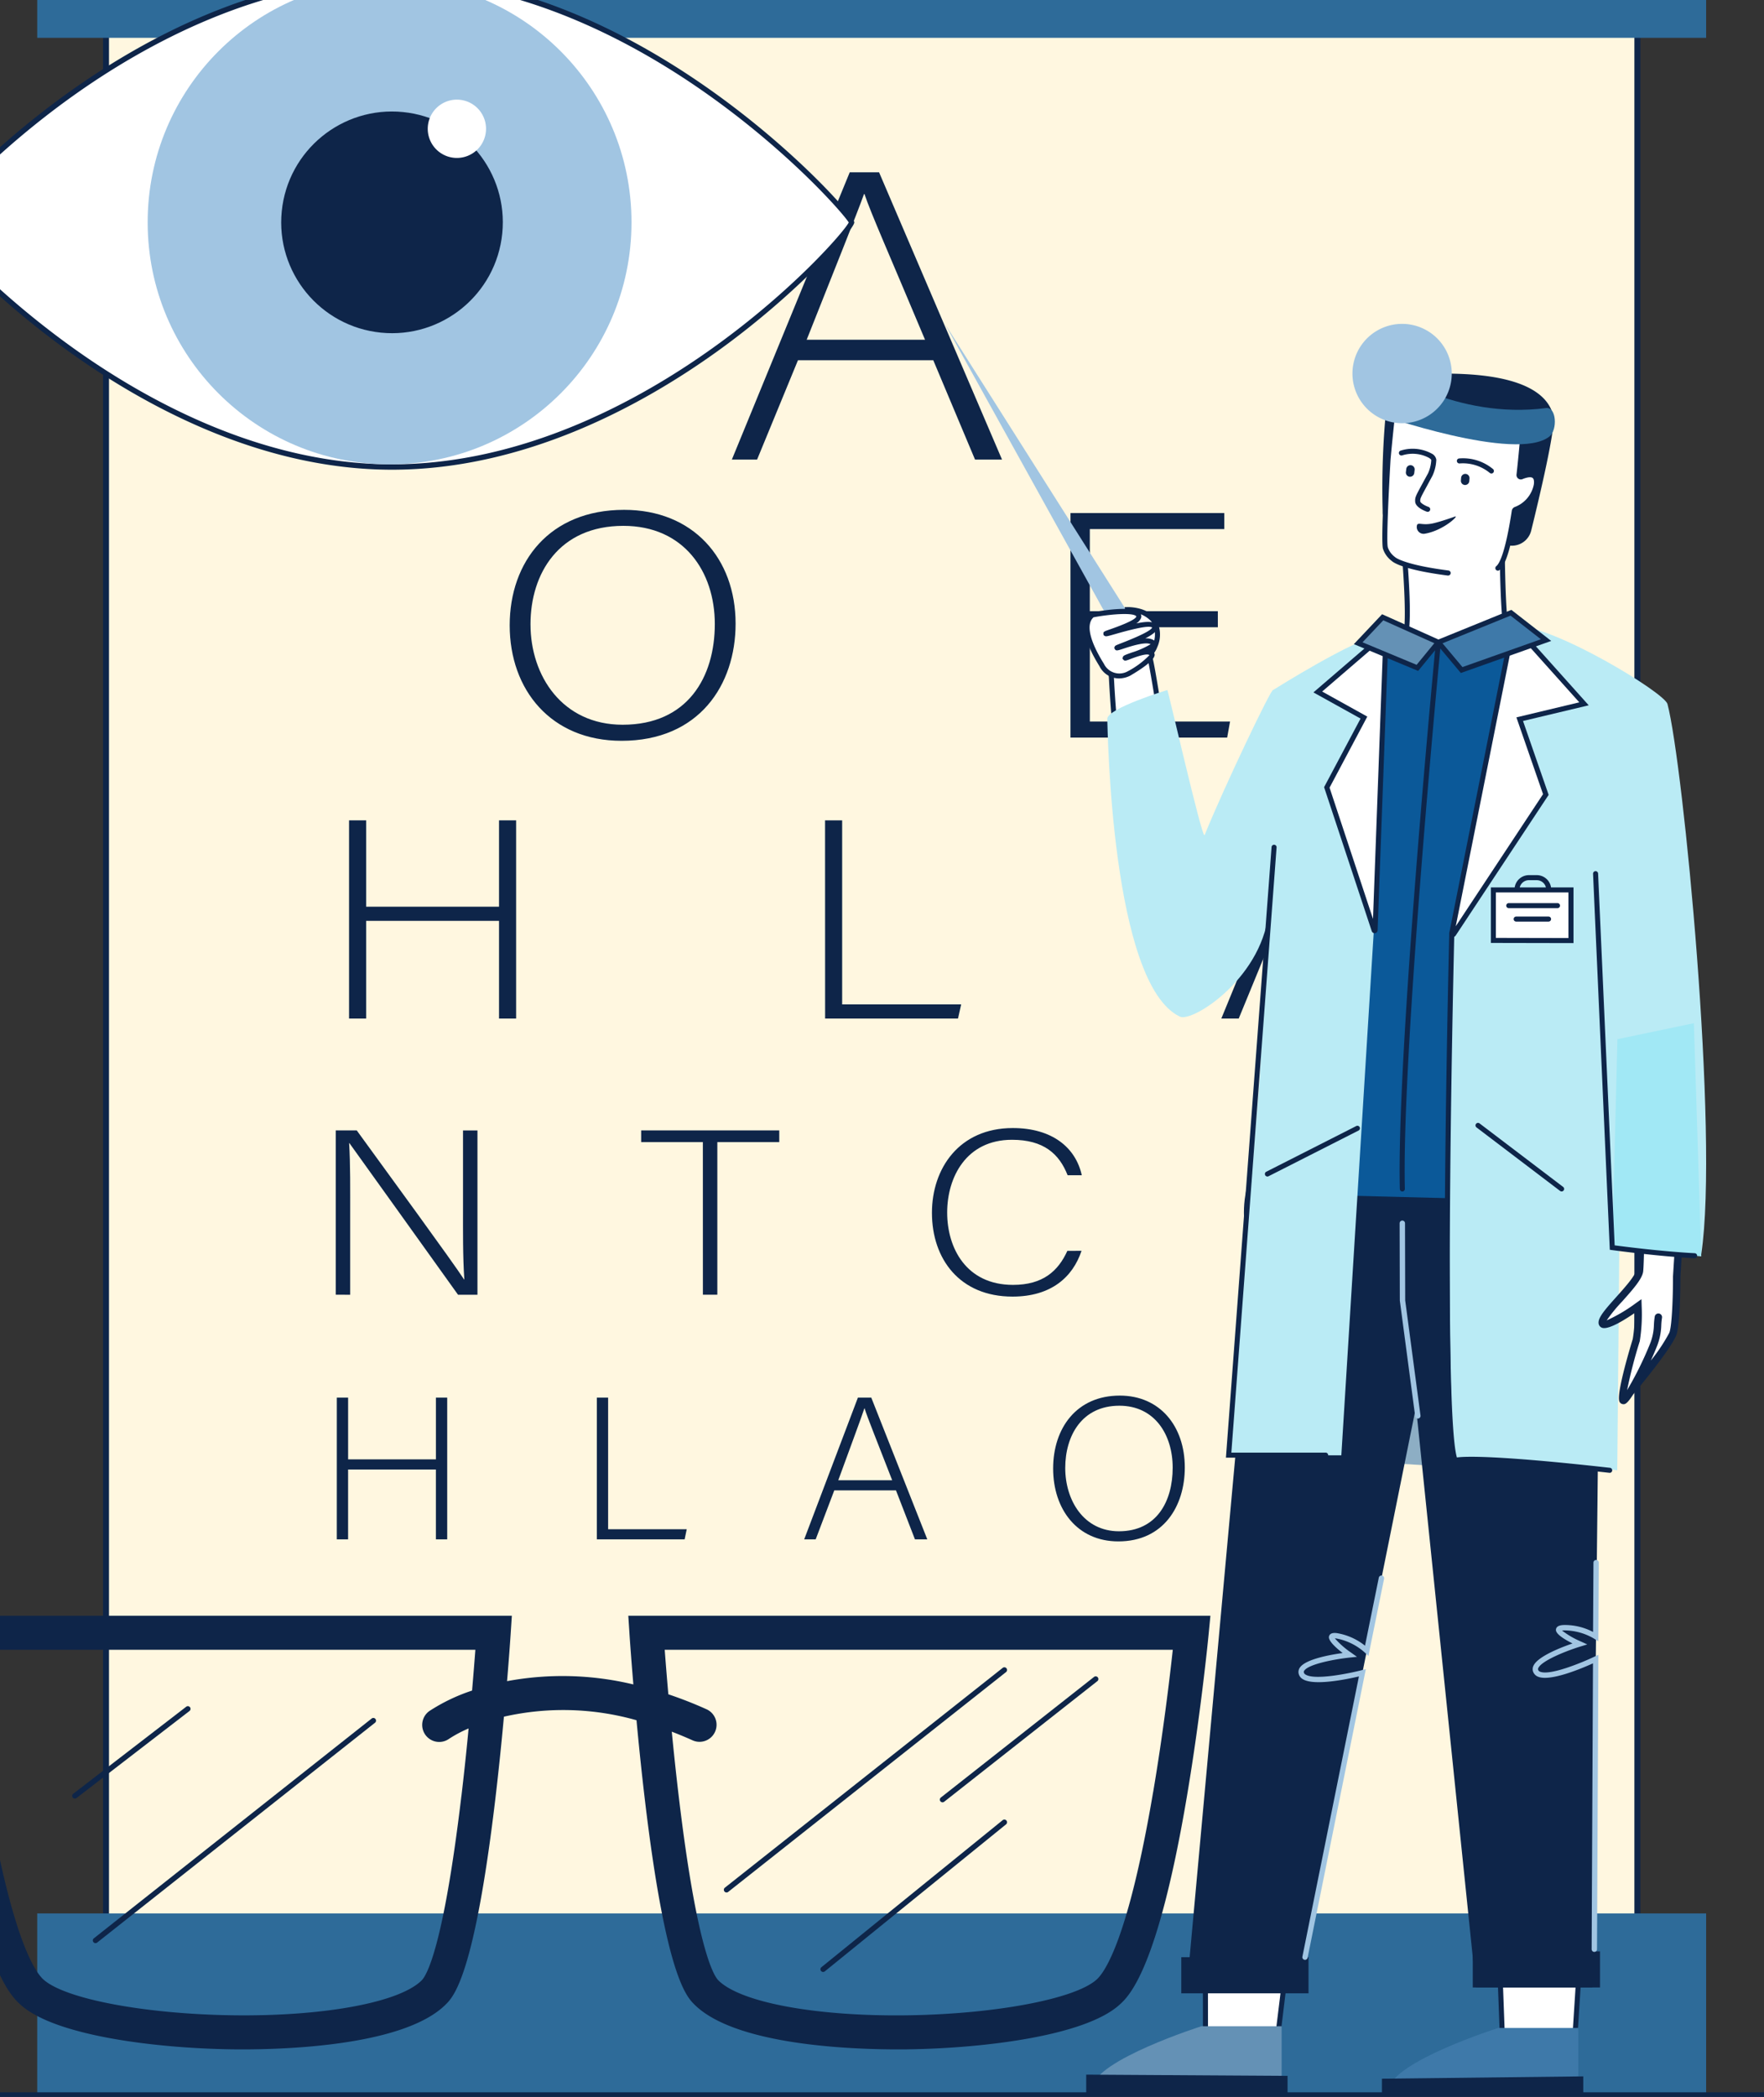 <svg xmlns="http://www.w3.org/2000/svg" xmlns:xlink="http://www.w3.org/1999/xlink" width="223" height="265" viewBox="0 0 223 265">
  <rect x="0" y="0" width="223" height="265" fill="#333333" stroke="none"/>
  <defs>
    <clipPath id="clip-path">
      <rect id="Rectángulo_303637" data-name="Rectángulo 303637" width="223" height="265" transform="translate(1174 1167)" fill="#fff" stroke="#707070" stroke-width="1"/>
    </clipPath>
  </defs>
  <g id="Enmascarar_grupo_130540" data-name="Enmascarar grupo 130540" transform="translate(-1174 -1167)" clip-path="url(#clip-path)">
    <g id="Grupo_904317" data-name="Grupo 904317" transform="translate(863.665 595.397)">
      <g id="Grupo_904311" data-name="Grupo 904311" transform="translate(315.041 553.441)">
        <path id="Trazado_736056" data-name="Trazado 736056" d="M0,0H193.588V271.507H0Z" transform="translate(8.696 11.072)" fill="#fff7e0"/>
        <path id="Trazado_687880" data-name="Trazado 687880" d="M675.38,874.361H481.04V602.1H675.38Zm-193.588-.753H674.628V602.853H481.793Z" transform="translate(-472.72 -591.405)" fill="#0e2549"/>
        <rect id="Rectángulo_303749" data-name="Rectángulo 303749" width="210.98" height="22.942" transform="translate(0)" fill="#2e6b99"/>
        <rect id="Rectángulo_303750" data-name="Rectángulo 303750" width="210.98" height="22.942" transform="translate(0 259.976)" fill="#2e6b99"/>
        <path id="Trazado_687881" data-name="Trazado 687881" d="M743.473,943.575c0,7.743-4.623,14.8-14.415,14.8-8.93,0-14.143-6.446-14.143-14.595,0-8.027,5.032-14.594,14.46-14.594C738.078,929.183,743.473,935.3,743.473,943.575Zm-25.928.081c0,6.527,4.034,12.689,11.65,12.689,8.2,0,11.65-6,11.65-12.73,0-6.608-3.9-12.405-11.559-12.405C721.125,931.21,717.544,937.25,717.544,943.655Z" transform="translate(-655.187 -846.592)" fill="#0e2549"/>
        <path id="Trazado_687882" data-name="Trazado 687882" d="M1056.068,945.459h-16.182v11.919h17.724l-.363,2.027h-19.809V931.027h19.446v2.027h-17v10.378h16.182Z" transform="translate(-906.817 -848.03)" fill="#0e2549"/>
        <path id="Trazado_687883" data-name="Trazado 687883" d="M622.528,1107.72h2.16v10.914h16.8V1107.72h2.161v25.049h-2.161v-12.346h-16.8v12.346h-2.16Z" transform="translate(-583.108 -985.885)" fill="#0e2549"/>
        <path id="Trazado_687884" data-name="Trazado 687884" d="M896.293,1107.72h2.161v23.26H913.5l-.4,1.789h-16.8Z" transform="translate(-796.697 -985.885)" fill="#0e2549"/>
        <path id="Trazado_687885" data-name="Trazado 687885" d="M1129.947,1124.109l-3.56,8.66h-2.2l10.283-25.049h2.561l10.723,25.049h-2.361l-3.641-8.66Zm11.083-1.789c-3.121-7.443-4.721-11.022-5.281-12.7h-.04c-.68,1.9-2.481,6.334-5,12.7Z" transform="translate(-974.497 -985.885)" fill="#0e2549"/>
        <path id="Trazado_687886" data-name="Trazado 687886" d="M614.876,1306.747v-20.766h2.654c3.616,4.984,12.109,16.583,13.568,18.838h.033c-.2-3-.166-6.052-.166-9.434v-9.4h1.825v20.766h-2.455c-3.45-4.806-12.076-16.88-13.734-19.164h-.033c.166,2.729.133,5.755.133,9.523v9.641Z" transform="translate(-577.138 -1124.962)" fill="#0e2549"/>
        <path id="Trazado_687887" data-name="Trazado 687887" d="M798.342,1287.464h-7.8v-1.483H808v1.483h-7.829v19.283h-1.825Z" transform="translate(-714.194 -1124.962)" fill="#0e2549"/>
        <path id="Trazado_687888" data-name="Trazado 687888" d="M976.673,1300.147c-1.095,3.293-3.815,5.785-8.725,5.785-6.668,0-10.185-4.747-10.185-10.591,0-5.607,3.45-10.709,10.218-10.709,5.009,0,7.962,2.492,8.725,5.963h-1.791c-1.062-2.7-3.019-4.48-7.033-4.48-5.772,0-8.194,4.717-8.194,9.2,0,4.45,2.388,9.137,8.327,9.137,3.782,0,5.706-1.75,6.867-4.3Z" transform="translate(-844.656 -1123.91)" fill="#0e2549"/>
        <path id="Trazado_687889" data-name="Trazado 687889" d="M1158.1,1295.163c0,5.666-3.384,10.828-10.55,10.828-6.535,0-10.35-4.717-10.35-10.68,0-5.874,3.682-10.68,10.583-10.68C1154.157,1284.632,1158.1,1289.111,1158.1,1295.163Zm-18.976.059c0,4.776,2.953,9.286,8.526,9.286,6,0,8.526-4.391,8.526-9.315,0-4.836-2.853-9.078-8.459-9.078C1141.75,1286.115,1139.129,1290.535,1139.129,1295.223Z" transform="translate(-984.654 -1123.91)" fill="#0e2549"/>
        <path id="Trazado_687890" data-name="Trazado 687890" d="M851.066,758.884,845.9,771.435h-3.19l14.9-36.3h3.711l15.542,36.3H873.45l-5.277-12.551Zm16.064-2.593c-4.523-10.787-6.843-15.974-7.655-18.411h-.058c-.986,2.749-3.6,9.18-7.249,18.411Z" transform="translate(-754.896 -695.194)" fill="#0e2549"/>
        <path id="Trazado_687891" data-name="Trazado 687891" d="M615.495,1439.621h1.427v7.805h11.1v-7.805h1.427v17.914H628.02v-8.829h-11.1v8.829h-1.427Z" transform="translate(-577.621 -1244.831)" fill="#0e2549"/>
        <path id="Trazado_687892" data-name="Trazado 687892" d="M765.037,1439.621h1.427v16.634H776.4l-.264,1.279h-11.1Z" transform="translate(-694.292 -1244.831)" fill="#0e2549"/>
        <path id="Trazado_687893" data-name="Trazado 687893" d="M888.09,1451.342l-2.352,6.193h-1.453l6.791-17.914h1.691l7.081,17.914h-1.559l-2.4-6.193Zm7.319-1.28c-2.061-5.323-3.118-7.882-3.488-9.085h-.026c-.449,1.356-1.638,4.53-3.3,9.085Z" transform="translate(-787.328 -1244.831)" fill="#0e2549"/>
        <path id="Trazado_687894" data-name="Trazado 687894" d="M1044.1,1447.542c0,4.888-2.695,9.341-8.4,9.341-5.206,0-8.244-4.069-8.244-9.213,0-5.067,2.933-9.213,8.429-9.213C1040.956,1438.457,1044.1,1442.321,1044.1,1447.542Zm-15.114.051c0,4.12,2.352,8.01,6.791,8.01,4.783,0,6.791-3.788,6.791-8.036,0-4.171-2.272-7.831-6.738-7.831C1031.074,1439.737,1028.987,1443.55,1028.987,1447.593Z" transform="translate(-899.027 -1243.923)" fill="#0e2549"/>
        <path id="Trazado_687895" data-name="Trazado 687895" d="M1179.359,1440.9h-6.209v-1.279h13.9v1.279h-6.236v16.634h-1.454Z" transform="translate(-1012.698 -1244.831)" fill="#0e2549"/>
      </g>
      <g id="Grupo_904314" data-name="Grupo 904314" transform="translate(429.766 612.494)">
        <path id="Trazado_687904" data-name="Trazado 687904" d="M1204.218,1018.75c-2.058,3.706-9.242,19.134-10.745,20.31s-5.2-26.43-5.761-27.456c-.737-1.337-1.923,1.31-1.769.089.18-1.433-3.073,2.457-3.073,2.248,0-2.387,1.118,35.579,10.886,37.583s11.127-26.359,11.127-26.359S1206.73,1014.228,1204.218,1018.75Z" transform="translate(-1161.841 -969.581)" fill="#fff"/>
        <path id="Trazado_687905" data-name="Trazado 687905" d="M1193.594,1050.811a5.129,5.129,0,0,1-1.033-.108c-3.8-.78-6.769-6.7-8.819-17.594a161.246,161.246,0,0,1-2.271-19.722c-.008-.129-.015-.247-.021-.346l-.025-.01,0-.223c0-.277.1-.42.312-.426h.029c.115-.115.266-.273.408-.419,1.6-1.661,2.248-2.212,2.7-1.995a.444.444,0,0,1,.242.3,1.355,1.355,0,0,1,1.065-.495.951.951,0,0,1,.681.545c.193.35.538,2.384,1.4,7.678,1.056,6.459,3,18.336,3.98,19.591,1.084-1.123,4.624-8.273,7.231-13.539,1.422-2.873,2.651-5.354,3.334-6.584.414-.746.869-1.413,1.384-1.232.381.134.756.579.375,4.2-.181,1.725-.464,3.437-.5,3.635-.053,1.082-1.1,20.739-7.412,25.638A4.914,4.914,0,0,1,1193.594,1050.811Zm-11.511-37.854c.006.1.014.235.024.393a160.561,160.561,0,0,0,2.261,19.643c1.97,10.466,4.847,16.374,8.321,17.087a4.181,4.181,0,0,0,3.578-.878c6.119-4.751,7.158-24.98,7.168-25.184l0-.037c.5-2.984.838-6.431.546-7.1a3.421,3.421,0,0,0-.619.89c-.676,1.217-1.9,3.692-3.32,6.558-3.651,7.375-6.522,13.077-7.507,13.849a.466.466,0,0,1-.466.071c-1.038-.4-2.258-6.821-4.438-20.151-.6-3.664-1.165-7.124-1.335-7.476-.041-.075-.125-.206-.214-.219-.183-.027-.5.29-.671.46-.241.236-.449.44-.715.309a.487.487,0,0,1-.219-.513,17.289,17.289,0,0,0-1.853,1.745C1182.378,1012.665,1182.208,1012.842,1182.083,1012.957Zm21,4.661h0Zm-18.588-7.185Z" transform="translate(-1160.71 -968.448)" fill="#0e2549"/>
        <path id="Trazado_687906" data-name="Trazado 687906" d="M1237.1,1772.208l.012,6.673h9.245l.771-6.331Z" transform="translate(-1204.151 -1563.3)" fill="#fff"/>
        <path id="Trazado_687907" data-name="Trazado 687907" d="M1245.505,1778.029h-9.845l-.013-7.321,10.705.365Zm-9.208-.637h8.644l.7-5.706-9.35-.318Z" transform="translate(-1203.017 -1562.13)" fill="#0e2549"/>
        <path id="Trazado_687908" data-name="Trazado 687908" d="M1344.8,1420.342v13.016l-11.365-.7,1.643-11.794Z" transform="translate(-1279.31 -1288.777)" fill="#8daec4"/>
        <path id="Trazado_687909" data-name="Trazado 687909" d="M1185.79,1800.73s-13.361,4.241-13.822,7.736h23.957v-7.736Z" transform="translate(-1153.335 -1585.553)" fill="#6491b5"/>
        <path id="Trazado_687910" data-name="Trazado 687910" d="M1406.635,1772.353l.252,6.751h9.245l.438-6.9Z" transform="translate(-1336.42 -1563.3)" fill="#fff"/>
        <path id="Trazado_687911" data-name="Trazado 687911" d="M1415.257,1778.273h-9.851l-.276-7.383,10.606-.155Zm-9.237-.637h8.638l.4-6.254-9.265.136Z" transform="translate(-1335.246 -1562.151)" fill="#0e2549"/>
        <path id="Trazado_687912" data-name="Trazado 687912" d="M1356.417,1801.746s-13.361,4.241-13.821,7.735h23.957v-7.735Z" transform="translate(-1286.457 -1586.345)" fill="#3e79a9"/>
        <path id="Trazado_687913" data-name="Trazado 687913" d="M1338.629,1829.875v2.009h25.454v-2.3Z" transform="translate(-1283.362 -1608.067)" fill="#0e2549"/>
        <path id="Trazado_687914" data-name="Trazado 687914" d="M1194.016,1828.728v2.142h-25.455v-2.3Z" transform="translate(-1150.677 -1607.275)" fill="#0e2549"/>
        <path id="Trazado_687915" data-name="Trazado 687915" d="M1263,1359.87h14.714l1.255-117.931-42.412,7.324-10.094,110.607h14.163l14.827-73.487-1.7-16.114Z" transform="translate(-1195.852 -1149.589)" fill="#0e2549"/>
        <path id="Trazado_687916" data-name="Trazado 687916" d="M1330.458,946.8s1.041,10.93.167,12.139-5.922,3.436-5.922,3.436l8.462,24.881,18.071-1.747,1.172-18.5s-8.248-6.719-8.746-8.1c-.688-1.909-.691-12.111-.691-12.111Z" transform="translate(-1272.497 -919.327)" fill="#fff"/>
        <path id="Trazado_687917" data-name="Trazado 687917" d="M1331.538,986.469l-.081-.239-8.556-25.157.267-.118c1.382-.61,5.117-2.4,5.792-3.331.586-.81.173-7.743-.225-11.922a.319.319,0,0,1,.635-.06c.176,1.845,1.006,11.113.107,12.356-.811,1.12-4.652,2.91-5.785,3.422l8.287,24.367,17.549-1.7,1.144-18.064c-1.29-1.055-8.224-6.767-8.717-8.134-.7-1.94-.709-11.8-.709-12.219a.319.319,0,0,1,.637,0c0,.1.01,10.168.672,12,.343.951,5.359,5.282,8.647,7.96l.127.1-1.2,18.933Z" transform="translate(-1271.091 -918.195)" fill="#0e2549"/>
        <path id="Trazado_687918" data-name="Trazado 687918" d="M1285.75,1001.856c-5.462,1.993-4.142,31.162-4.142,31.162-.891,3.43-3.3,36.743-3.3,36.743l39.526,1.01,3.579-31.25s2.826-38.592-12.173-40.852c-1.439-.217-5.837,1.839-10.538,1.385-2.039-.2-3.078,2.236-4.091-1.334C1294.609,998.72,1286.938,1001.422,1285.75,1001.856Z" transform="translate(-1236.298 -959.78)" fill="#0b5999"/>
        <path id="Trazado_687919" data-name="Trazado 687919" d="M1405.462,1306.433a.316.316,0,0,1-.181-.057l-8.907-6.17a.319.319,0,0,1,.363-.524l8.907,6.17a.319.319,0,0,1-.182.581Z" transform="translate(-1328.307 -1194.595)" fill="#a1c5e2"/>
        <path id="Trazado_687920" data-name="Trazado 687920" d="M1214.36,1038.951l.461-37.084c-2.5,0-13.2,6.734-13.2,6.734-.17-.347-6.188,12.24-8.659,18.334-.285.7-4.8-19.174-4.722-18.334,0,0-7.636,2.327-7.581,3.66s.487,33.51,9.187,37.617c1.613.761,10.79-5.1,11.269-13.83l-1.182,21.515-3.931,47.73,14.247.022Z" transform="translate(-1160.112 -962.287)" fill="#baebf5"/>
        <path id="Trazado_687921" data-name="Trazado 687921" d="M1385.48,995.428l-8.184,40.126c-.037,3.162-.348,65.612.717,65.377,3.895-.86,20.481,1.254,20.481,1.254l.26-28.39,10.362,1.062c2.259-15.128-2.288-62.024-4.276-69.519C1404.466,1003.927,1390.579,995.428,1385.48,995.428Z" transform="translate(-1313.475 -957.263)" fill="#baebf5"/>
        <path id="Trazado_687922" data-name="Trazado 687922" d="M1347.787,850.553c-2.275-.049-7.8-.239-8.314,3.776a104.787,104.787,0,0,0-.507,13.726,2.513,2.513,0,0,0,2.192,2.444l13.826,1.774a2.513,2.513,0,0,0,2.76-1.9c1.03-4.183,3.131-13.049,2.8-14.469C1359.423,851.077,1351.389,850.63,1347.787,850.553Z" transform="translate(-1283.602 -844.22)" fill="#0e2549"/>
        <path id="Trazado_687923" data-name="Trazado 687923" d="M1354.6,884.827c.846-.68,1.539-3.71,2.073-7.2a.293.293,0,0,1,.173-.225,4.11,4.11,0,0,0,2.624-3.155c.16-1.509-.968-1.333-1.884-.958a.233.233,0,0,1-.314-.251c.474-4.23.717-7.961.717-7.961l-16.43-2.108s-.451,3.769-.835,8.01c-.017.19-.619,10.348-.341,11.31a2.833,2.833,0,0,0,1.02,1.4s.944,1,6.915,1.764Z" transform="translate(-1284.676 -853.921)" fill="#fff"/>
        <path id="Trazado_687924" data-name="Trazado 687924" d="M1347.2,884.5l-.041,0c-5.641-.724-6.891-1.659-7.085-1.84a3.131,3.131,0,0,1-1.116-1.547c-.3-1.041.321-11.331.33-11.427.38-4.2.831-7.981.836-8.019l.038-.319,17.046,2.187-.019.3c0,.037-.244,3.707-.7,7.842a1.851,1.851,0,0,1,1.77-.015,1.4,1.4,0,0,1,.413,1.356,4.434,4.434,0,0,1-2.8,3.407c-.662,4.32-1.377,6.736-2.187,7.387a.319.319,0,1,1-.4-.5c.378-.3,1.134-1.616,1.958-7a.609.609,0,0,1,.361-.469,3.823,3.823,0,0,0,2.434-2.9c.03-.278.025-.638-.162-.779-.206-.155-.674-.1-1.284.15a.539.539,0,0,1-.534-.07.557.557,0,0,1-.217-.512c.391-3.494.627-6.68.695-7.647l-15.812-2.029c-.116,1-.481,4.2-.8,7.682-.034.4-.6,10.324-.353,11.193a2.525,2.525,0,0,0,.913,1.234l.033.03s1.071.941,6.724,1.666a.319.319,0,0,1-.04.635Z" transform="translate(-1283.558 -852.654)" fill="#0e2549"/>
        <path id="Trazado_687925" data-name="Trazado 687925" d="M1384.6,909.631h-.042a.531.531,0,0,1-.489-.571l.027-.341a.531.531,0,0,1,1.06.083l-.027.341A.531.531,0,0,1,1384.6,909.631Z" transform="translate(-1318.816 -889.23)" fill="#0e2549"/>
        <path id="Trazado_687926" data-name="Trazado 687926" d="M1352.938,904.673a.558.558,0,0,1-.063,0,.531.531,0,0,1-.465-.59l.048-.4a.531.531,0,0,1,1.055.125l-.047.4A.531.531,0,0,1,1352.938,904.673Z" transform="translate(-1294.111 -885.316)" fill="#0e2549"/>
        <path id="Trazado_687927" data-name="Trazado 687927" d="M1386.048,901.129a.317.317,0,0,1-.2-.067,5.347,5.347,0,0,0-3.813-1.2.319.319,0,0,1-.1-.629,5.927,5.927,0,0,1,4.307,1.33.318.318,0,0,1-.2.57Z" transform="translate(-1316.942 -882.184)" fill="#0e2549"/>
        <path id="Trazado_687928" data-name="Trazado 687928" d="M1351.964,901.7a.32.32,0,0,1-.106-.018c-.239-.084-1.433-.542-1.473-1.269-.03-.542.042-.674.928-2.3.19-.349.42-.77.7-1.283a4.587,4.587,0,0,0,.408-1.678c0-.022-.059-.134-.307-.283a4.385,4.385,0,0,0-3.356-.307.319.319,0,0,1-.254-.584,5.021,5.021,0,0,1,3.947.351,1.062,1.062,0,0,1,.606.778,5.292,5.292,0,0,1-.467,1.994l-.011.022c-.28.519-.512.945-.7,1.3-.846,1.552-.87,1.607-.851,1.958.01.173.52.515,1.049.7a.319.319,0,0,1-.106.619Z" transform="translate(-1290.914 -877.907)" fill="#0e2549"/>
        <path id="Trazado_687929" data-name="Trazado 687929" d="M1403.345,1290.03a.317.317,0,0,1-.193-.065l-10.568-8.027a.319.319,0,0,1,.386-.508l10.568,8.028a.319.319,0,0,1-.193.572Z" transform="translate(-1325.36 -1180.349)" fill="#0e2549"/>
        <path id="Trazado_687930" data-name="Trazado 687930" d="M1271.615,1289.449a.319.319,0,0,1-.144-.6l11.37-5.771a.319.319,0,1,1,.289.568l-11.37,5.772A.315.315,0,0,1,1271.615,1289.449Z" transform="translate(-1230.83 -1181.656)" fill="#0e2549"/>
        <path id="Trazado_687931" data-name="Trazado 687931" d="M1310.386,999.856l-8.625,7.42,5.831,3.237-4.692,8.823,5.98,18.063a.063.063,0,0,0,.123-.018Z" transform="translate(-1254.598 -960.718)" fill="#fff"/>
        <path id="Trazado_687932" data-name="Trazado 687932" d="M1306.971,1035.215a.381.381,0,0,1-.362-.262l-6.023-18.192,4.609-8.668-5.958-3.307,9.525-8.194-1.41,38.254a.38.38,0,0,1-.326.364A.412.412,0,0,1,1306.971,1035.215Zm-.255-.393v0Zm-5.439-18,5.492,16.586,1.3-35.379-7.726,6.646,5.705,3.167Z" transform="translate(-1252.629 -958.172)" fill="#0e2549"/>
        <path id="Trazado_687933" data-name="Trazado 687933" d="M1386.565,995.021l8.941,9.982-8.128,1.938,3.3,9.523-11.662,17.641a.127.127,0,0,1-.23-.1Z" transform="translate(-1314.692 -956.946)" fill="#fff"/>
        <path id="Trazado_687934" data-name="Trazado 687934" d="M1377.785,1032.042a.456.456,0,0,1-.177-.036.44.44,0,0,1-.261-.507l7.9-39.605,9.724,10.856-8.306,1.98,3.24,9.339-11.749,17.772A.44.44,0,0,1,1377.785,1032.042Zm.187-.419v0Zm7.649-38.355-7.46,37.406,11.036-16.694-3.367-9.706,7.95-1.9Z" transform="translate(-1313.561 -954.506)" fill="#0e2549"/>
        <path id="Trazado_687935" data-name="Trazado 687935" d="M1395.6,1239.436l-.036,0c-15.257-1.709-18.625-1.423-19.293-1.293a.49.49,0,0,1-.559-.321c-1.892-5.52-.463-64.079-.4-66.569a.319.319,0,0,1,.637.016c-.015.6-1.469,60.112.328,66.227.94-.137,4.78-.326,19.358,1.307a.319.319,0,0,1-.035.635Zm-19.285-1.824h0Z" transform="translate(-1311.53 -1094.196)" fill="#0e2549"/>
        <path id="Trazado_687936" data-name="Trazado 687936" d="M1261.48,1198.984H1248.9l.026-.343,5.741-76.8a.319.319,0,1,1,.635.047l-5.715,76.458h11.9a.319.319,0,1,1,0,.637Z" transform="translate(-1213.353 -1055.66)" fill="#0e2549"/>
        <path id="Trazado_687937" data-name="Trazado 687937" d="M1468.83,1300.546s4.542-5.388,5.4-7.361c.525-1.205.511-7.305.511-7.305l1.432-22.576-5.842-1.046s-.055,21.385-.29,22.95-4.749,5.382-4.711,6.5,4.52-2.081,4.52-2.081a22.588,22.588,0,0,1-.22,4.291c-.579,1.89-1.885,6.476-1.711,7.529.132.8,2.512-3.445,3.931-7a12.914,12.914,0,0,0,.585-3.448Z" transform="translate(-1382.215 -1165.442)" fill="#fff"/>
        <path id="Trazado_687938" data-name="Trazado 687938" d="M1466.39,1300.037a.917.917,0,0,1-.1-.007.552.552,0,0,1-.479-.485c-.216-1.307,1.4-6.678,1.726-7.742a16.027,16.027,0,0,0,.213-3.271c-2.187,1.491-3.584,2.1-4.159,1.819a.677.677,0,0,1-.375-.606c-.024-.694.8-1.653,2.269-3.29,1.046-1.168,2.347-2.622,2.448-3.291.182-1.212.266-15.5.285-22.882v-.555l6.8,1.217-1.457,22.975c0,.7-.006,6.228-.55,7.477-.848,1.945-5,6.909-5.441,7.436C1466.89,1299.9,1466.6,1300.036,1466.39,1300.037Zm2.248-13.273.026.871a21.672,21.672,0,0,1-.24,4.441,60.609,60.609,0,0,0-1.6,6.184,43.2,43.2,0,0,0,2.939-5.963,6.953,6.953,0,0,0,.453-2.336,8.654,8.654,0,0,1,.106-1.023.466.466,0,0,1,.916.169,8,8,0,0,0-.093.914,7.833,7.833,0,0,1-.518,2.621c-.238.6-.511,1.231-.8,1.874a22.543,22.543,0,0,0,2.325-3.491c.354-.813.478-4.8.472-7.118v-.03l1.406-22.161-4.887-.875c-.01,3.444-.075,21.007-.294,22.463-.142.944-1.372,2.318-2.675,3.774a19.532,19.532,0,0,0-1.929,2.366,19.89,19.89,0,0,0,3.681-2.174Z" transform="translate(-1380.561 -1163.468)" fill="#0e2549"/>
        <path id="Trazado_687939" data-name="Trazado 687939" d="M1482.348,1253.524l-11.258-1.114.656-26.335,9.666-2.018Z" transform="translate(-1386.708 -1135.637)" fill="#a1e8f5"/>
        <path id="Trazado_687940" data-name="Trazado 687940" d="M1472.905,1185.521h-.017c-4.669-.242-10.391-1.026-10.448-1.034l-.263-.036-2.118-47.526a.319.319,0,0,1,.637-.028l2.094,46.994c1.175.156,6.059.782,10.131.994a.319.319,0,0,1-.016.637Z" transform="translate(-1378.101 -1067.398)" fill="#0e2549"/>
        <path id="Trazado_687941" data-name="Trazado 687941" d="M1384.7,991.516l-4.437-3.458-9.176,3.73,2.943,3.511Z" transform="translate(-1308.689 -951.513)" fill="#3e79a9"/>
        <path id="Trazado_687942" data-name="Trazado 687942" d="M1324.988,993.946l3.095-3.279,7.039,3.156-2.654,3.238Z" transform="translate(-1272.72 -953.549)" fill="#6491b5"/>
        <rect id="Rectángulo_303754" data-name="Rectángulo 303754" width="16.084" height="4.567" transform="translate(29.904 206.452)" fill="#0e2549"/>
        <rect id="Rectángulo_303755" data-name="Rectángulo 303755" width="16.084" height="4.567" transform="translate(66.752 205.714)" fill="#0e2549"/>
        <path id="Trazado_687943" data-name="Trazado 687943" d="M1291.466,1590.223a.34.34,0,0,1-.333-.407l7.145-35.413c-1.542.363-5.721,1.23-7.115.334a1.094,1.094,0,0,1-.513-.731.974.974,0,0,1,.2-.77c.78-1.035,3.834-1.578,5.373-1.79-1.959-1.522-1.766-2.009-1.7-2.18.175-.441.8-.357,1-.33a7.665,7.665,0,0,1,3.525,1.584l1.742-8.584a.34.34,0,1,1,.666.135l-1.979,9.748-.445-.425a7.407,7.407,0,0,0-3.6-1.785,1.936,1.936,0,0,0-.195-.017,10.755,10.755,0,0,0,2.064,1.812l.728.522-.891.092c-1.9.2-5.133.81-5.748,1.626a.292.292,0,0,0-.075.242.407.407,0,0,0,.211.279c1.167.75,5.523-.142,7.1-.549l.525-.135-7.358,36.468A.34.34,0,0,1,1291.466,1590.223Z" transform="translate(-1245.918 -1383.432)" fill="#a1c5e2"/>
        <path id="Trazado_687944" data-name="Trazado 687944" d="M1433.123,1582.215h0a.34.34,0,0,1-.338-.341l.17-36.126c-1.443.654-5.375,2.311-6.917,1.7a1.1,1.1,0,0,1-.644-.619.976.976,0,0,1,.049-.8c.565-1.166,3.457-2.288,4.926-2.794-2.216-1.115-2.12-1.63-2.087-1.811.086-.466.712-.5.917-.517a7.674,7.674,0,0,1,3.764.873l.052-8.759a.34.34,0,0,1,.34-.338h0a.34.34,0,0,1,.338.342l-.059,9.947-.519-.331a7.418,7.418,0,0,0-3.876-1.056,1.934,1.934,0,0,0-.194.02,10.755,10.755,0,0,0,2.374,1.38l.815.372-.856.262c-1.822.558-4.88,1.786-5.325,2.706a.291.291,0,0,0-.027.252.405.405,0,0,0,.261.234c1.289.51,5.391-1.206,6.862-1.91l.489-.234,0,.542-.173,36.661A.34.34,0,0,1,1433.123,1582.215Z" transform="translate(-1351.006 -1376.431)" fill="#a1c5e2"/>
        <path id="Trazado_687945" data-name="Trazado 687945" d="M1110.884,864.519,1087.2,821.8l25.177,39.74Z" transform="translate(-1087.198 -821.801)" fill="#a1c5e2"/>
        <path id="Trazado_687946" data-name="Trazado 687946" d="M1195.85,990.914c1.62-4.787-3.427-4.662-3.427-4.662s.99,4.942,1.541,5.812S1195.619,991.6,1195.85,990.914Z" transform="translate(-1169.294 -950.104)" fill="#fff"/>
        <path id="Trazado_687947" data-name="Trazado 687947" d="M1193.046,991.536a.846.846,0,0,1-.724-.433c-.567-.894-1.482-5.408-1.585-5.919l-.074-.372.379-.009c.1,0,2.42-.043,3.522,1.454a3.841,3.841,0,0,1,.214,3.629c-.184.542-.885,1.555-1.629,1.644A.856.856,0,0,1,1193.046,991.536Zm-1.6-6.08a30.886,30.886,0,0,0,1.417,5.306c.1.149.169.14.214.135.356-.043.941-.743,1.1-1.216h0a3.26,3.26,0,0,0-.124-3.046A3.662,3.662,0,0,0,1191.443,985.456Z" transform="translate(-1167.921 -948.973)" fill="#0e2549"/>
        <path id="Trazado_687948" data-name="Trazado 687948" d="M1169.734,987.774s5.182-.983,5.805,0-4.122,2.26-4.107,2.373c.024.182,5.453-1.823,6.114-.945s-4.759,2.639-4.714,2.73c.067.134,3.406-1.364,4.458-.7s-3.549,1.834-3.413,1.991c.089.1,2.892-1.357,3.377-.477.3.547-2.92,2.439-2.92,2.439a2.5,2.5,0,0,1-3.423-1.073C1170.557,993.526,1167.818,989.3,1169.734,987.774Z" transform="translate(-1151.066 -950.95)" fill="#fff"/>
        <path id="Trazado_687949" data-name="Trazado 687949" d="M1171.947,994.662a2.776,2.776,0,0,1-2.44-1.523l-.059-.1c-2.559-4.145-1.98-5.906-1.043-6.653l.062-.05.077-.015c1.266-.24,5.447-.94,6.134.139a.649.649,0,0,1,.068.579,1.475,1.475,0,0,1-.6.669c1.368-.28,2.2-.271,2.528.159a.581.581,0,0,1,.1.519c-.109.384-.632.779-1.49,1.216a1.867,1.867,0,0,1,1.054.217.558.558,0,0,1,.3.546c-.029.257-.237.481-.651.718a.8.8,0,0,1,.422.366c.112.2.452.819-3.037,2.868A3.217,3.217,0,0,1,1171.947,994.662Zm-3.2-7.726c-.965.86-.525,2.9,1.246,5.772l.062.1a2.17,2.17,0,0,0,3,.961,10.853,10.853,0,0,0,2.761-2.052c-.217-.2-1.024-.038-2.4.491-.564.217-.734.282-.9.084l-.11-.127.041-.173c.058-.219.2-.269,1.122-.6a10.928,10.928,0,0,0,2.394-1.055c-.667-.351-2.6.288-3.438.563-.754.249-.956.315-1.1.031l-.063-.126.051-.134c.061-.158.077-.164.913-.49,2.984-1.163,3.739-1.7,3.829-1.947-.267-.267-1.807,0-4.579.794-1.142.327-1.263.362-1.436.248l-.122-.08-.023-.151c-.037-.284.085-.327.878-.6,2.984-1.042,3.29-1.485,3.283-1.627C1173.84,986.334,1171.125,986.492,1168.744,986.936Z" transform="translate(-1149.935 -949.814)" fill="#0e2549"/>
        <path id="Trazado_687950" data-name="Trazado 687950" d="M1357.281,856.973s-12.129,3.319-17.532-1.008,3.28-4.378,8.493-3.772S1360.762,853.96,1357.281,856.973Z" transform="translate(-1282.904 -845.298)" fill="#0e2549"/>
        <path id="Trazado_687951" data-name="Trazado 687951" d="M1358.681,933.734a.861.861,0,0,0,.976,1.137c2.377-.407,4.374-2.364,3.813-2.168-.22.077-1.708.61-2.708.844C1359.4,933.865,1358.9,933.427,1358.681,933.734Z" transform="translate(-1298.958 -908.315)" fill="#0e2549"/>
        <path id="Trazado_687952" data-name="Trazado 687952" d="M1351.121,1362.542a.34.34,0,0,1-.336-.295l-1.94-14.615-.024-9.772a.34.34,0,0,1,.339-.34h0a.34.34,0,0,1,.34.339l.024,9.75,1.934,14.549a.34.34,0,0,1-.292.382A.357.357,0,0,1,1351.121,1362.542Z" transform="translate(-1291.314 -1224.16)" fill="#a1c5e2"/>
        <path id="Trazado_687953" data-name="Trazado 687953" d="M1402.72,1147.436v6.38l9.81.02v-6.4Z" transform="translate(-1333.365 -1075.858)" fill="#fff"/>
        <path id="Trazado_687954" data-name="Trazado 687954" d="M1408.881,1140.477a1.826,1.826,0,0,0-1.8-1.552h-.995a1.826,1.826,0,0,0-1.8,1.552h-3.01v7.016l10.447.021v-7.037Zm-2.8-.915h.995a1.19,1.19,0,0,1,1.156.915h-3.307A1.19,1.19,0,0,1,1406.083,1139.562Zm5,7.314-9.173-.019v-5.743h9.173Z" transform="translate(-1332.235 -1069.219)" fill="#0e2549"/>
        <path id="Trazado_687955" data-name="Trazado 687955" d="M1411.585,1156.456h0Z" transform="translate(-1340.282 -1082.896)" fill="#e2474b"/>
        <path id="Trazado_687956" data-name="Trazado 687956" d="M1416.615,1155.644h-6.161a.318.318,0,0,1,0-.637h6.161a.318.318,0,0,1,0,.637Z" transform="translate(-1339.151 -1081.765)" fill="#0e2549"/>
        <path id="Trazado_687957" data-name="Trazado 687957" d="M1415.773,1164.188h0Z" transform="translate(-1343.549 -1088.928)" fill="#e2474b"/>
        <path id="Trazado_687958" data-name="Trazado 687958" d="M1418.767,1163.375h-4.126a.319.319,0,0,1,0-.637h4.126a.319.319,0,0,1,0,.637Z" transform="translate(-1342.418 -1087.797)" fill="#0e2549"/>
        <path id="Trazado_687959" data-name="Trazado 687959" d="M1336.015,994.379l11.427-4.051-5.04-3.929-9.22,3.748-7.121-3.194-3.567,3.78,8.125,3.383,2.142-2.612c-.7,7.423-4.858,52.377-4.458,68.085a.319.319,0,0,0,.318.31h.008a.318.318,0,0,0,.31-.327c-.4-15.888,3.87-61.824,4.482-68.291Zm6.285-7.251,3.833,2.988-9.913,3.515-2.52-3.006Zm-11.875,6.218-6.836-2.846,2.623-2.779,6.452,2.893Z" transform="translate(-1270.772 -950.219)" fill="#0e2549"/>
        <path id="Trazado_687960" data-name="Trazado 687960" d="M1358.091,856.791c-4.174,3.307-21.649-2.815-21.649-2.815l.851-5.629s8.971,6.32,20.378,4.845C1359,853.02,1359.142,855.958,1358.091,856.791Z" transform="translate(-1281.656 -842.512)" fill="#2e6b99"/>
        <path id="Trazado_687961" data-name="Trazado 687961" d="M1334.241,828.257a6.277,6.277,0,1,1-6.277-6.277A6.277,6.277,0,0,1,1334.241,828.257Z" transform="translate(-1270.145 -821.941)" fill="#a1c5e2"/>
      </g>
      <g id="Grupo_904315" data-name="Grupo 904315" transform="translate(301.448 775.799)">
        <path id="Trazado_687962" data-name="Trazado 687962" d="M367.252,1591.787l.15,2.292c0,.05.169,2.567.49,6.387a38.353,38.353,0,0,0-15.967-.415c.3-3.586.452-5.923.455-5.972l.15-2.292H278.937l.227,2.357c.01.1.975,10.046,2.766,20.605,3.724,21.955,7.357,25.183,8.55,26.244,4.378,3.891,17.042,5.441,26.557,5.586.4.006.876.01,1.416.01,6.154,0,20.613-.57,25.726-5.683.986-.986,3.6-3.6,6.249-25.837.44-3.7.808-7.342,1.1-10.528a33.915,33.915,0,0,1,16.761.449c.287,3.077.641,6.552,1.061,10.079,2.645,22.233,5.263,24.851,6.249,25.837,5.114,5.114,19.573,5.683,25.726,5.683.54,0,1.016,0,1.416-.01,9.515-.145,22.18-1.695,26.557-5.586,1.194-1.061,4.826-4.29,8.55-26.244,1.791-10.559,2.757-20.506,2.766-20.605l.227-2.357Zm-21.1,22.775c-2.29,19.256-4.42,22.7-5.018,23.3-2.815,2.815-12.476,4.59-24.035,4.413-11.025-.167-21.02-2.06-23.764-4.5-1.111-.987-4.031-5.275-7.163-23.726-1.249-7.359-2.092-14.422-2.481-17.962h64.228c-.1,1.29-.236,3.063-.417,5.154a23.108,23.108,0,0,0-5.4,2.588,2.151,2.151,0,1,0,2.493,3.507,15.831,15.831,0,0,1,2.468-1.308C346.812,1608.7,346.507,1611.612,346.156,1614.562Zm87.454-.532c-3.133,18.469-6.056,22.76-7.167,23.748-2.744,2.439-12.739,4.332-23.764,4.5-11.56.178-21.219-1.6-24.035-4.413-.6-.6-2.727-4.044-5.016-23.287-.334-2.806-.626-5.579-.876-8.142q1.309.5,2.667,1.11a2.152,2.152,0,0,0,1.768-3.923,51.932,51.932,0,0,0-4.87-1.912c-.2-2.3-.353-4.237-.457-5.622h64.228C435.7,1599.626,434.858,1606.674,433.61,1614.03Z" transform="translate(-278.937 -1591.787)" fill="#0e2549"/>
        <path id="Trazado_687963" data-name="Trazado 687963" d="M361.212,1655.491a.34.34,0,0,1-.207-.609l14.268-10.988a.34.34,0,1,1,.414.538L361.42,1655.42A.339.339,0,0,1,361.212,1655.491Z" transform="translate(-342.862 -1632.385)" fill="#0e2549"/>
        <path id="Trazado_687964" data-name="Trazado 687964" d="M373.09,1679.03a.34.34,0,0,1-.211-.606l35.11-27.769a.34.34,0,1,1,.421.533l-35.11,27.769A.337.337,0,0,1,373.09,1679.03Z" transform="translate(-352.129 -1637.658)" fill="#0e2549"/>
        <path id="Trazado_687965" data-name="Trazado 687965" d="M736.009,1649.905a.34.34,0,0,1-.211-.606l35.11-27.769a.34.34,0,1,1,.421.533l-35.11,27.769A.337.337,0,0,1,736.009,1649.905Z" transform="translate(-635.275 -1614.935)" fill="#0e2549"/>
        <path id="Trazado_687966" data-name="Trazado 687966" d="M860.229,1642.51a.34.34,0,0,1-.21-.607l19.373-15.249a.34.34,0,0,1,.42.534l-19.373,15.249A.339.339,0,0,1,860.229,1642.51Z" transform="translate(-732.19 -1618.933)" fill="#0e2549"/>
        <path id="Trazado_687967" data-name="Trazado 687967" d="M791.541,1728.257a.34.34,0,0,1-.214-.6l22.9-18.571a.34.34,0,1,1,.428.527l-22.9,18.571A.339.339,0,0,1,791.541,1728.257Z" transform="translate(-678.601 -1683.241)" fill="#0e2549"/>
      </g>
      <g id="Grupo_904316" data-name="Grupo 904316" transform="translate(301.448 568.441)">
        <path id="Trazado_687968" data-name="Trazado 687968" d="M397.712,637.07c-.027,1.228-26.014,30.922-58.1,30.922s-58.1-30.182-58.1-30.922c0-1.046,26.014-30.922,58.1-30.922S397.727,636.348,397.712,637.07Z" transform="translate(-281.165 -605.808)" fill="#fff"/>
        <path id="Trazado_687969" data-name="Trazado 687969" d="M338.4,667.125c-16.773,0-31.709-8.292-41.285-15.248a106.869,106.869,0,0,1-12.492-10.629c-1.937-1.933-4.666-4.881-4.666-5.384,0-.608,2.861-3.7,4.665-5.513a103.549,103.549,0,0,1,12.493-10.616c9.552-6.9,24.468-15.133,41.284-15.133,26.408,0,48.409,20.384,54.524,26.632.039.04,3.933,4.026,3.919,4.637l-.34-.007.34.007c-.02.936-7.173,8.984-17.169,16.19C370.142,658.933,355.242,667.125,338.4,667.125Zm-57.735-31.276c.659,1.067,7.057,8.439,17.258,15.773,9.405,6.762,24.063,14.824,40.478,14.824,16.513,0,31.161-7.991,40.542-14.7,10.2-7.289,16.647-14.762,17.2-15.867-.642-1.048-7.047-8.432-17.265-15.777-9.406-6.763-24.064-14.824-40.474-14.824-16.472,0-31.121,8.013-40.51,14.734C287.837,627.214,281.277,634.709,280.667,635.849Zm115.516.11h0Z" transform="translate(-279.959 -604.603)" fill="#0e2549"/>
        <circle id="Elipse_7429" data-name="Elipse 7429" cx="30.583" cy="30.583" r="30.583" transform="translate(27.554 0.676)" fill="#a1c5e2"/>
        <circle id="Elipse_7430" data-name="Elipse 7430" cx="14.008" cy="14.008" r="14.008" transform="translate(43.107 43.802) rotate(-84.273)" fill="#0e2549"/>
        <path id="Trazado_687970" data-name="Trazado 687970" d="M573.763,679.957a3.684,3.684,0,1,1-3.684-3.684A3.684,3.684,0,0,1,573.763,679.957Z" transform="translate(-503.434 -660.519)" fill="#fff"/>
      </g>
      <path id="Trazado_687971" data-name="Trazado 687971" d="M619.329,1839.595H300.872a.291.291,0,0,1,0-.582H619.329a.291.291,0,0,1,0,.582Z" transform="translate(-16.887 -1002.992)" fill="#0e2549"/>
    </g>
  </g>
</svg>
